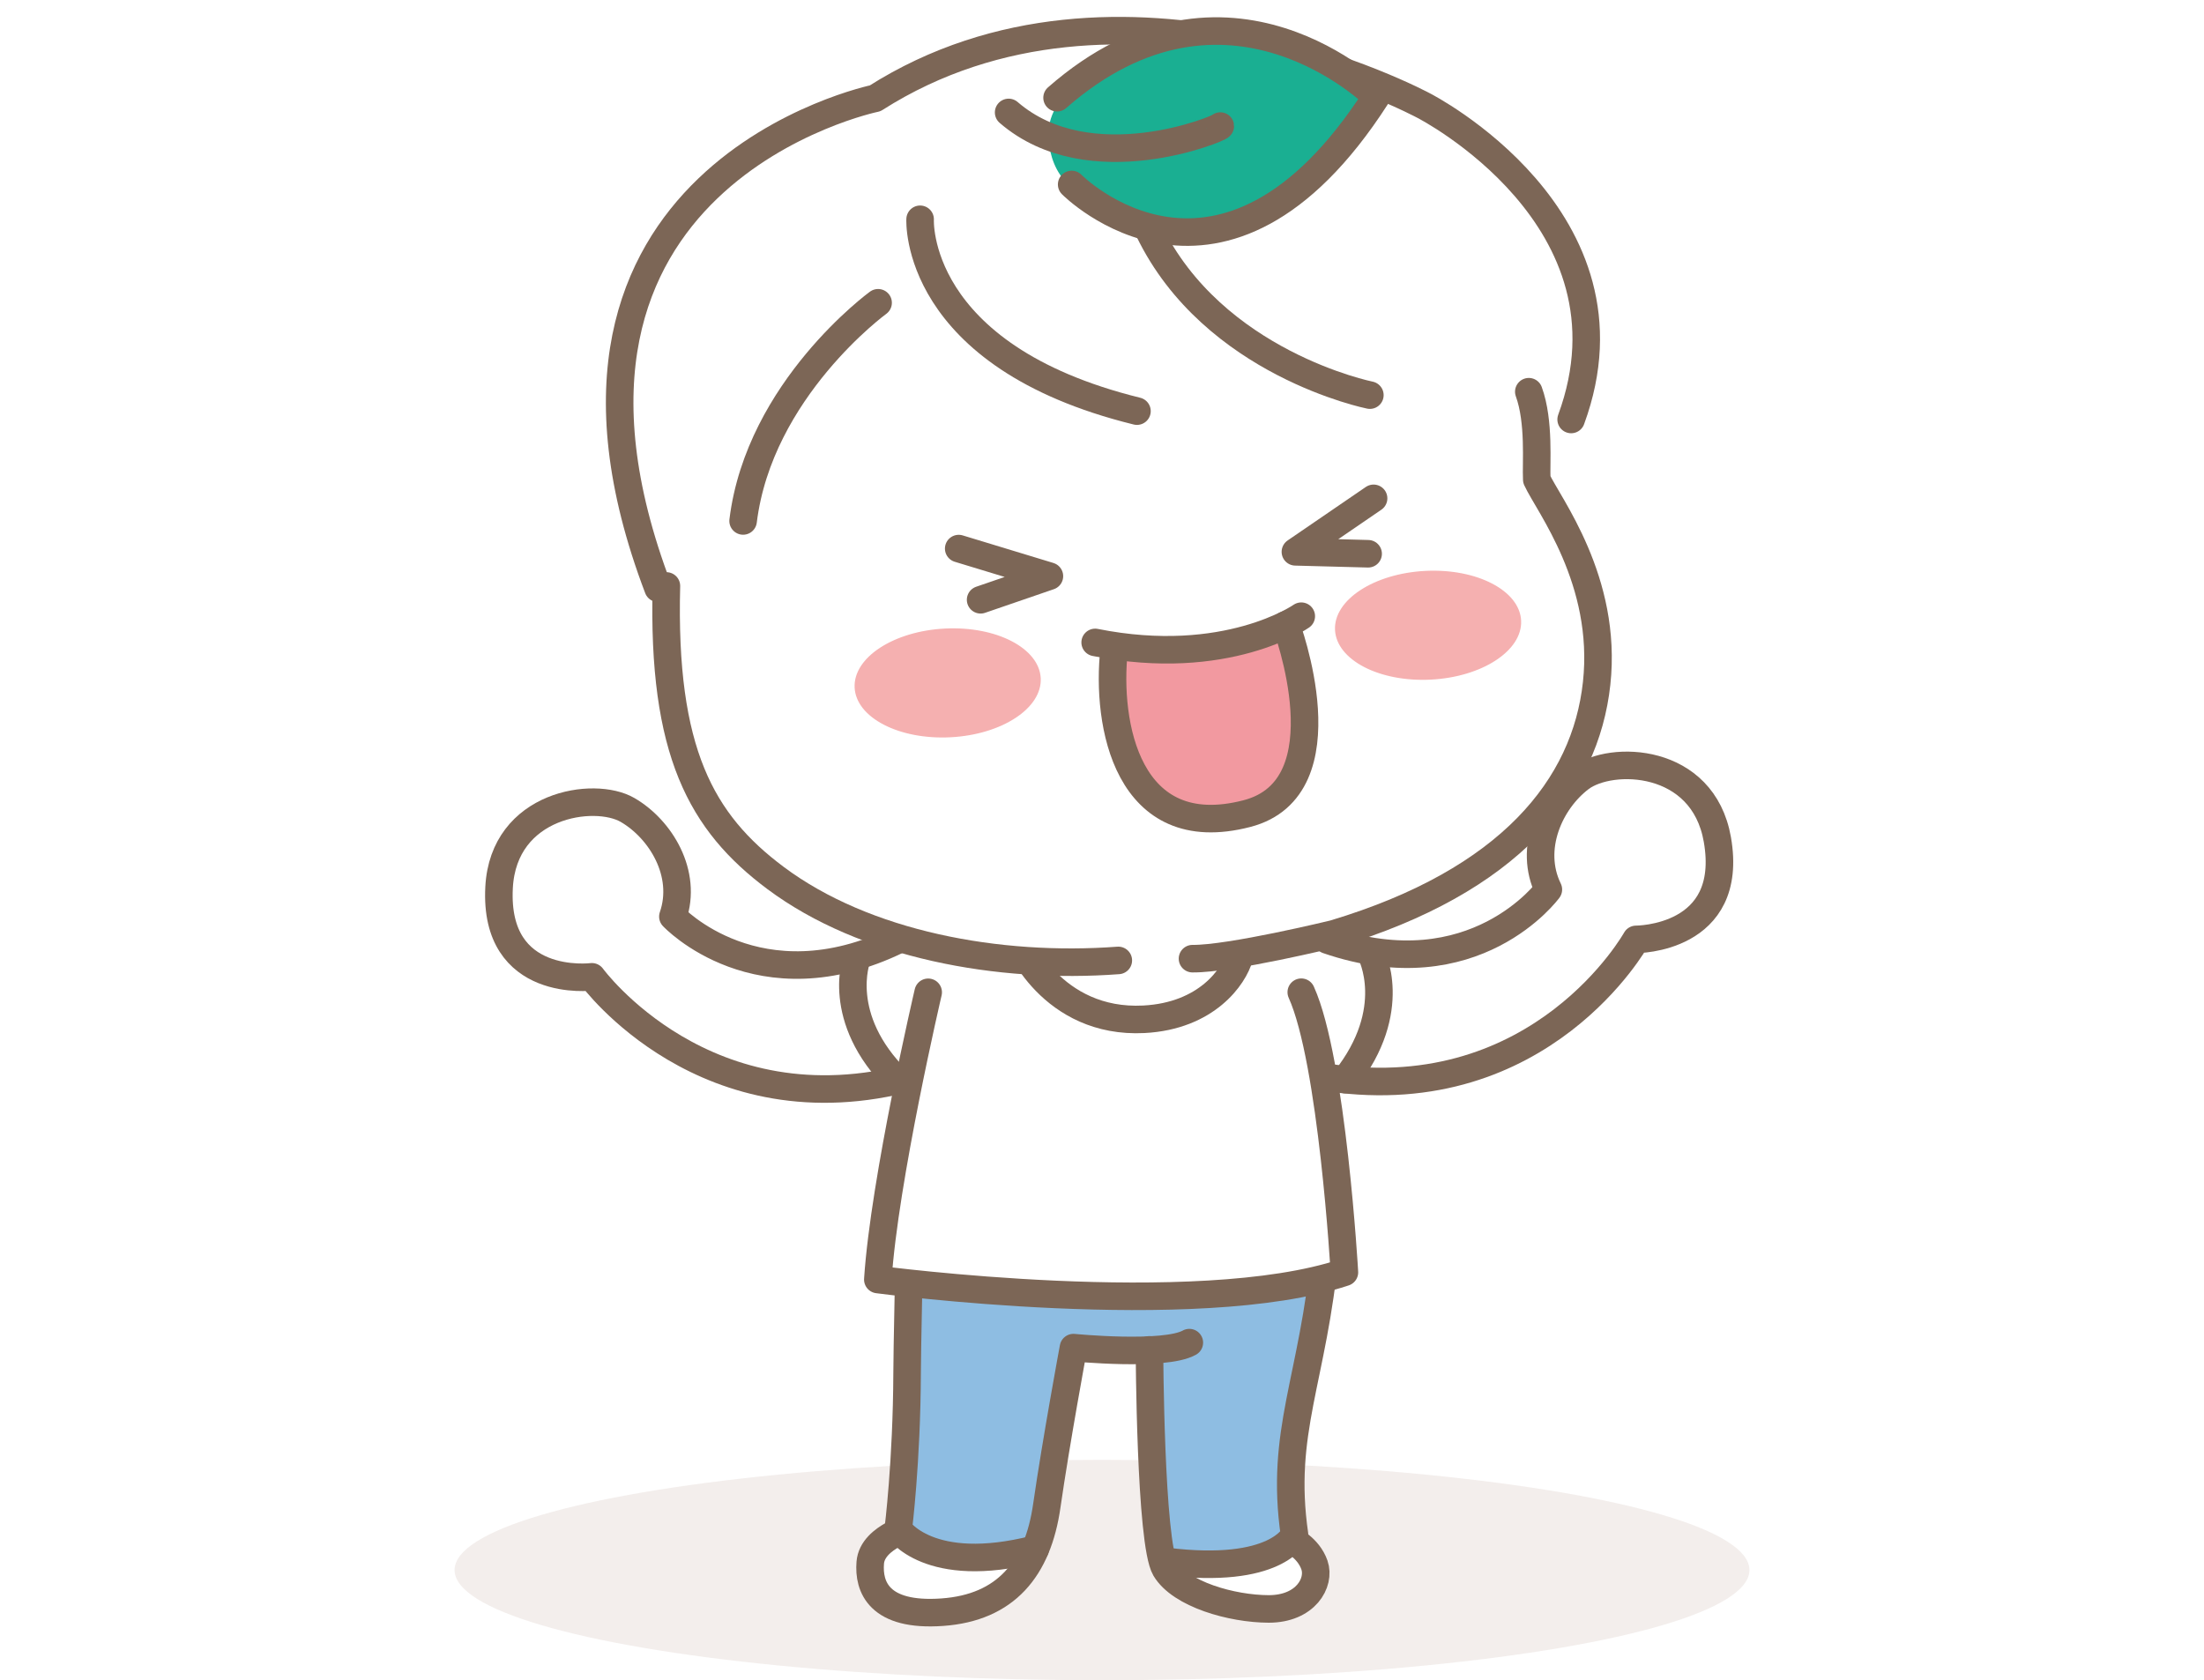 <svg width="80" height="61" viewBox="0 0 80 61" fill="none" xmlns="http://www.w3.org/2000/svg">
<ellipse opacity="0.4" cx="40" cy="57" rx="23.5" ry="4" fill="#E1D6CF"/>
<path d="M48.268 39.129C55.972 40.242 59.386 34.104 59.386 34.104C59.386 34.104 62.975 34.121 62.337 30.477C61.81 27.477 58.472 27.411 57.363 28.248C56.254 29.088 55.477 30.808 56.202 32.294C56.202 32.294 53.531 35.966 48.184 34.128L44.313 34.1L43.859 34.156" fill="white"/>
<path d="M48.267 39.129C55.971 40.242 59.386 34.104 59.386 34.104C59.386 34.104 62.974 34.121 62.336 30.477C61.81 27.477 58.472 27.411 57.363 28.248C56.254 29.088 55.476 30.808 56.202 32.294C56.202 32.294 53.53 35.966 48.184 34.128" stroke="#7C6656" stroke-linecap="round" stroke-linejoin="round"/>
<path d="M49.765 34.623C49.765 34.623 50.839 36.656 48.83 39.195" stroke="#7C6656" stroke-linecap="round" stroke-linejoin="round"/>
<path d="M32.762 55.423C32.762 55.423 31.126 56.156 31.579 57.582C32.033 59.009 34.778 58.873 36.148 57.959C37.062 57.464 37.676 55.343 36.905 54.89C36.134 54.433 32.765 55.423 32.765 55.423H32.762Z" fill="white"/>
<path d="M46.428 55.202C46.428 55.202 47.544 56.479 47.582 56.541C47.62 56.608 48.45 57.441 46.825 58.132C45.2 58.826 44.038 58.209 43.17 57.577C42.302 56.946 41.894 56.409 42.964 55.537C44.035 54.665 46.431 55.199 46.431 55.199L46.428 55.202Z" fill="white"/>
<path d="M33.133 39.093C25.62 41.137 21.484 35.463 21.484 35.463C21.484 35.463 17.923 35.916 18.115 32.223C18.272 29.182 21.575 28.707 22.778 29.405C23.981 30.102 24.965 31.714 24.424 33.276C24.424 33.276 27.524 36.596 32.606 34.117L36.446 33.618H36.903" fill="white"/>
<path d="M33.133 39.093C25.62 41.137 21.484 35.463 21.484 35.463C21.484 35.463 17.923 35.916 18.115 32.223C18.272 29.182 21.575 28.707 22.778 29.405C23.981 30.102 24.965 31.714 24.424 33.276C24.424 33.276 27.524 36.596 32.606 34.117" stroke="#7C6656" stroke-linecap="round" stroke-linejoin="round"/>
<path d="M32.787 52.2C32.497 53.854 32.609 55.514 32.609 55.514C32.609 55.514 34.217 57.697 37.579 56.239C38.238 53.017 38.967 48.926 38.967 48.926L41.726 49.006C41.726 49.006 41.443 54.468 42.333 56.686C44.258 56.783 45.848 57.101 46.992 55.723C46.852 54.206 47.1 52.675 47.564 49.421C48.028 46.167 48.349 46.53 47.941 46.122C43.626 47.517 32.993 45.801 32.993 45.801C32.993 45.801 32.871 51.73 32.787 52.204V52.2Z" fill="#8EBDE2"/>
<path d="M32.989 45.801C32.989 46.669 32.93 48.772 32.926 49.832C32.912 53.104 32.605 55.514 32.605 55.514C32.605 55.514 33.708 57.223 37.575 56.239" stroke="#7C6656" stroke-linecap="round" stroke-linejoin="round"/>
<path d="M32.425 55.709C32.055 55.908 31.626 56.242 31.588 56.734C31.518 57.61 31.901 58.694 34.203 58.53C36.502 58.366 37.67 56.964 37.998 54.656C38.329 52.35 38.964 48.925 38.964 48.925C38.964 48.925 42.27 49.25 43.17 48.744" stroke="#7C6656" stroke-linecap="round" stroke-linejoin="round"/>
<path d="M41.723 49.006C41.723 49.006 41.747 56.019 42.298 56.951C42.849 57.882 44.712 58.408 46.051 58.412C47.39 58.412 47.931 57.456 47.711 56.818C47.599 56.497 47.383 56.264 47.191 56.11" stroke="#7C6656" stroke-linecap="round" stroke-linejoin="round"/>
<path d="M48.104 45.397C47.671 50.08 46.444 51.967 46.988 55.723C46.988 55.723 46.342 57.185 42.328 56.686" stroke="#7C6656" stroke-linecap="round" stroke-linejoin="round"/>
<path d="M34.415 33.252C34.415 33.252 32.267 42.846 32.033 46.47C32.033 46.47 43.462 48.109 48.84 46.32C48.84 46.32 47.843 36.457 46.712 33.967" fill="white"/>
<path d="M33.691 36.025C33.691 36.025 32.1 42.829 31.863 46.453C31.863 46.453 43.421 47.984 48.799 46.191C48.799 46.191 48.36 38.515 47.233 36.022" stroke="#7C6656" stroke-linecap="round" stroke-linejoin="round"/>
<path d="M44.983 34.745C44.791 35.446 43.804 36.886 41.52 37.005C38.189 37.176 36.892 34.19 36.902 33.922" stroke="#7C6656" stroke-linecap="round" stroke-linejoin="round"/>
<path d="M48.304 34.184C48.304 34.184 38.183 36.077 34.964 34.599C31.944 33.828 29.094 34.208 25.861 29.521C23.587 26.064 24.187 21.269 24.187 21.269C24.187 21.269 22.015 17.272 22.67 12.494C23.326 7.716 26.981 5.564 31.508 3.629C35.083 1.986 38.591 0.41 44.928 1.547C51.265 2.684 54.99 5.449 56.144 7.416C57.299 9.383 59.109 15.542 55.761 15.797C55.775 16.864 55.778 17.405 55.778 17.405C55.778 17.405 57.961 20.024 58 23.766C58.041 27.508 55.673 31.885 48.3 34.18L48.304 34.184Z" fill="white"/>
<g filter="url(#filter0_f_1099_24628)">
<ellipse cx="3.381" cy="1.976" rx="3.381" ry="1.976" transform="matrix(0.999 -0.05 0.048 0.999 48.363 20.895)" fill="#F5B0B0"/>
</g>
<g filter="url(#filter1_f_1099_24628)">
<ellipse cx="3.381" cy="1.976" rx="3.381" ry="1.976" transform="matrix(0.999 -0.05 0.048 0.999 30.926 22.988)" fill="#F5B0B0"/>
</g>
<path d="M34.799 19.916L38.091 20.917L35.594 21.775" stroke="#7C6656" stroke-linecap="round" stroke-linejoin="round"/>
<path d="M49.858 18.092L47.02 20.034L49.66 20.104" stroke="#7C6656" stroke-linecap="round" stroke-linejoin="round"/>
<path d="M55.492 14.221C55.889 15.316 55.75 16.829 55.781 17.408C56.193 18.312 58.362 21.07 57.954 24.812C57.546 28.555 54.808 31.986 48.419 33.901C48.419 33.901 44.652 34.819 43.285 34.804" stroke="#7C6656" stroke-linecap="round" stroke-linejoin="round"/>
<path d="M40.592 34.868C36.239 35.192 31.398 34.3 28.151 31.876C25.456 29.863 24.032 27.293 24.189 21.273" stroke="#7C6656" stroke-linecap="round" stroke-linejoin="round"/>
<path d="M23.887 21.357C18.195 6.37 31.765 3.57 31.765 3.57C40.676 -2.108 51.679 3.835 51.679 3.835C51.679 3.835 59.711 7.929 57.029 15.229" stroke="#7C6656" stroke-linecap="round" stroke-linejoin="round"/>
<path d="M33.398 7.961C33.398 7.961 33.122 12.92 41.269 14.926" stroke="#7C6656" stroke-linecap="round" stroke-linejoin="round"/>
<path d="M31.873 10.992C31.873 10.992 27.562 14.131 26.973 18.913" stroke="#7C6656" stroke-linecap="round" stroke-linejoin="round"/>
<path d="M49.723 14.345C49.723 14.345 44.041 13.208 41.701 8.367" stroke="#7C6656" stroke-linecap="round" stroke-linejoin="round"/>
<path d="M40.031 2.328C40.031 2.328 37.774 3.447 38.074 5.247C38.304 6.628 39.044 7.176 41.457 8.18C43.867 9.185 47.948 6.66 49.876 3.643C48.052 2.161 44.785 -0.682 40.034 2.328H40.031Z" fill="#1AAF92"/>
<path d="M38.899 6.697C38.899 6.697 44.354 12.225 49.955 3.513C49.955 3.513 44.56 -1.879 38.369 3.548" stroke="#7C6656" stroke-linecap="round" stroke-linejoin="round"/>
<path d="M44.294 4.577C44.305 4.654 39.562 6.631 36.611 4.082" stroke="#7C6656" stroke-linecap="round" stroke-linejoin="round"/>
<path d="M46.679 22.681C46.679 22.681 44.607 23.591 43.495 23.588C42.382 23.588 40.44 23.588 40.44 23.588C40.44 23.588 40.453 26.441 41.172 28.101C41.89 29.761 44.987 29.716 44.987 29.716C44.987 29.716 47.205 29.182 47.355 26.197C47.505 23.215 46.682 22.678 46.682 22.678L46.679 22.681Z" fill="#F299A0"/>
<path d="M47.233 22.371C47.233 22.371 44.516 24.275 39.752 23.323" stroke="#7C6656" stroke-linecap="round" stroke-linejoin="round"/>
<path d="M46.679 22.682C46.679 22.682 48.907 28.593 45.259 29.538C40.91 30.665 40.143 26.277 40.439 23.592" stroke="#7C6656" stroke-linecap="round" stroke-linejoin="round"/>
<path d="M31.099 34.805C31.099 34.805 30.279 36.953 32.584 39.227" stroke="#7C6656" stroke-linecap="round" stroke-linejoin="round"/>
<defs>
<filter id="filter0_f_1099_24628" x="47.457" y="19.719" width="8.756" height="5.961" filterUnits="userSpaceOnUse" color-interpolation-filters="sRGB">
<feFlood flood-opacity="0" result="BackgroundImageFix"/>
<feBlend mode="normal" in="SourceGraphic" in2="BackgroundImageFix" result="shape"/>
<feGaussianBlur stdDeviation="0.5" result="effect1_foregroundBlur_1099_24628"/>
</filter>
<filter id="filter1_f_1099_24628" x="30.02" y="21.812" width="8.756" height="5.961" filterUnits="userSpaceOnUse" color-interpolation-filters="sRGB">
<feFlood flood-opacity="0" result="BackgroundImageFix"/>
<feBlend mode="normal" in="SourceGraphic" in2="BackgroundImageFix" result="shape"/>
<feGaussianBlur stdDeviation="0.5" result="effect1_foregroundBlur_1099_24628"/>
</filter>
</defs>
</svg>

